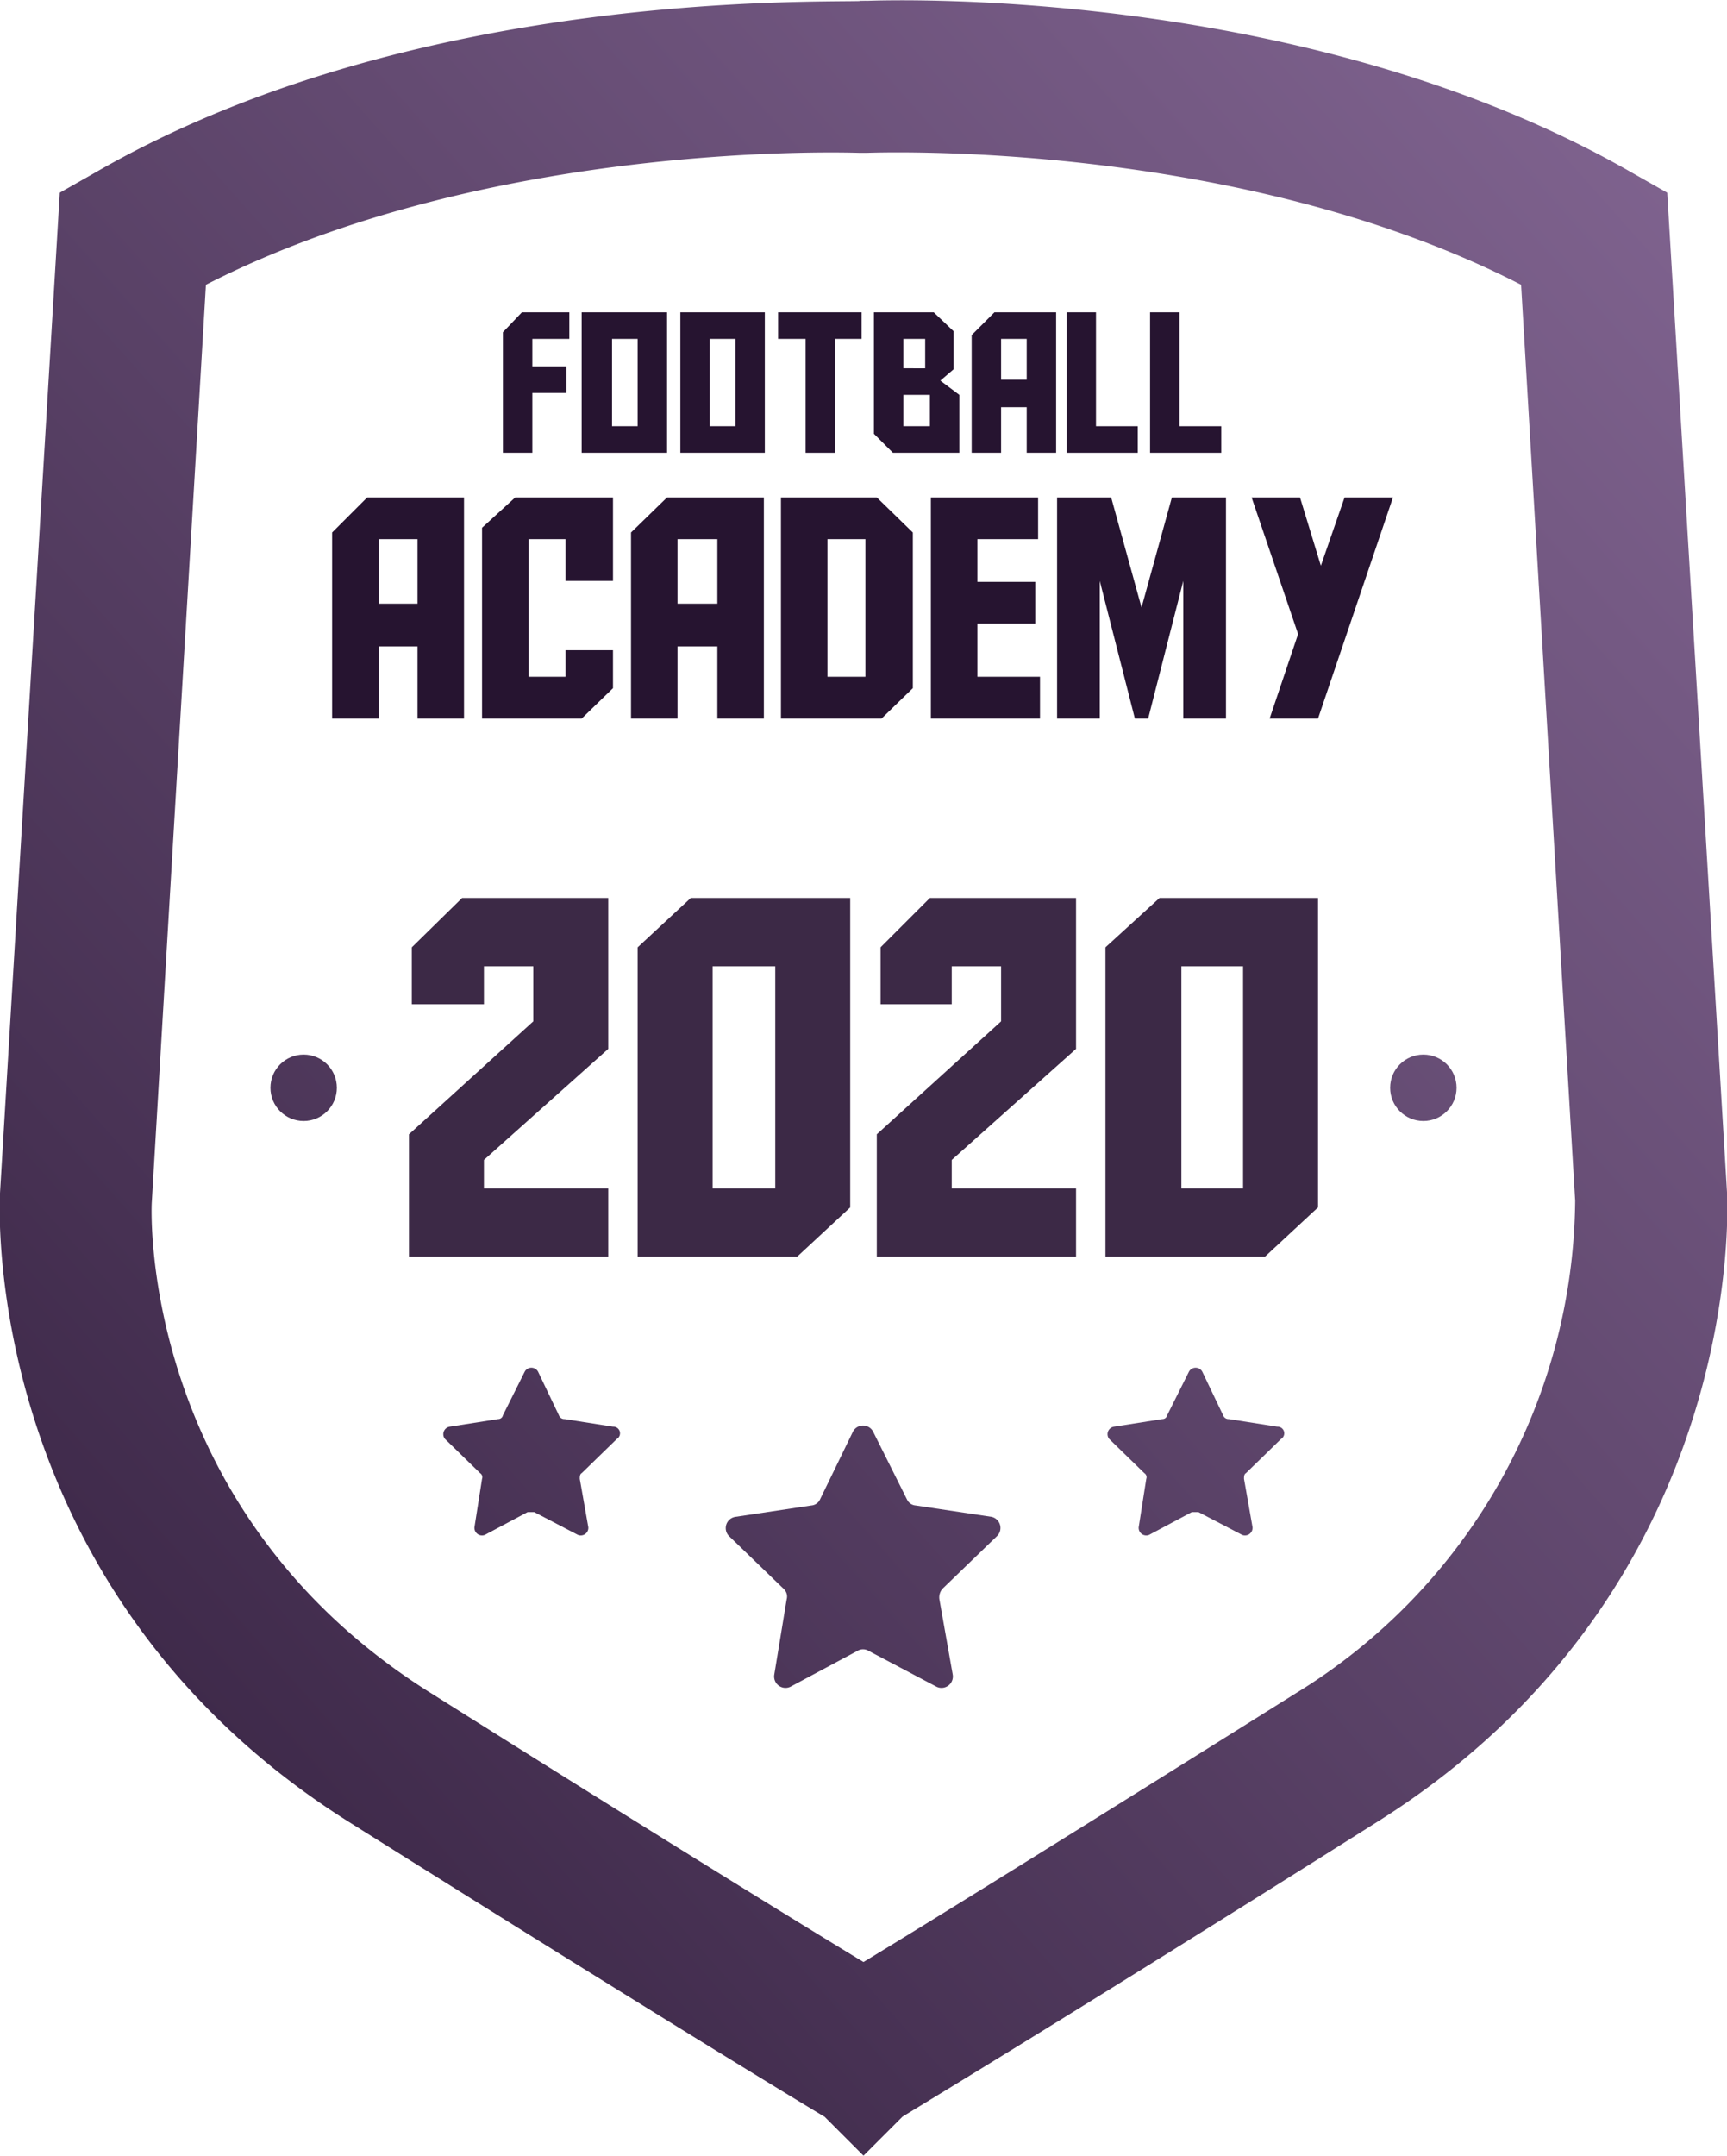 <svg id="Layer_1" data-name="Layer 1" xmlns="http://www.w3.org/2000/svg" xmlns:xlink="http://www.w3.org/1999/xlink" viewBox="0 0 182 227.1"><defs><style>.cls-1{fill:url(#linear-gradient);}.cls-2{fill:url(#linear-gradient-2);}.cls-3{fill:url(#linear-gradient-3);}.cls-4{fill:url(#linear-gradient-4);}.cls-5{fill:url(#linear-gradient-5);}.cls-6{fill:#261430;}.cls-7{fill:#3c2946;}.cls-8{fill:url(#linear-gradient-6);}.cls-9{fill:url(#linear-gradient-7);}</style><linearGradient id="linear-gradient" x1="-77.73" y1="190.02" x2="171.97" y2="-32.11" gradientUnits="userSpaceOnUse"><stop offset="0" stop-color="#261430"/><stop offset="1" stop-color="#856895"/></linearGradient><linearGradient id="linear-gradient-2" x1="-33.4" y1="239.86" x2="216.31" y2="17.73" xlink:href="#linear-gradient"/><linearGradient id="linear-gradient-3" x1="2.95" y1="280.72" x2="252.65" y2="58.59" xlink:href="#linear-gradient"/><linearGradient id="linear-gradient-4" x1="-18.43" y1="256.68" x2="231.27" y2="34.55" xlink:href="#linear-gradient"/><linearGradient id="linear-gradient-5" x1="12.49" y1="291.44" x2="262.19" y2="69.31" xlink:href="#linear-gradient"/><linearGradient id="linear-gradient-6" x1="-72.46" y1="207.51" x2="177.24" y2="-14.62" xlink:href="#linear-gradient"/><linearGradient id="linear-gradient-7" x1="-20.34" y1="266.11" x2="229.37" y2="43.98" xlink:href="#linear-gradient"/></defs><title>FootballAcademy</title><path class="cls-1" d="M114.9,15l-.3,8.2-.4-8.2h.7Z" transform="translate(-23.6 -14.9)"/><path class="cls-2" d="M205.6,140.5,199.3,35.2l-3.7-2.1c-33.4-19.2-76.1-18.3-81-18.1S67,13.8,33.6,33.1l-3.7,2.1L23.6,140.6c-.1,1.7-1.8,41.9,36.7,66.2,34.7,21.8,50,31,50.2,31.1l4.1,4.1,4.1-4.1c.1-.1,15.5-9.3,50.1-31.1C207.4,182.5,205.7,142.3,205.6,140.5Zm-45.3,52.7c-24.4,15.3-39.1,24.4-45.7,28.4-6.6-4-21.4-13.1-45.7-28.4-30.4-19.1-29.4-50.5-29.3-51.7l5.7-96.6C75.4,29.5,113.8,31,114.2,31h.7c.4,0,38.8-1.6,69,13.9l5.7,96.5A61.5,61.5,0,0,1,160.3,193.2Z" transform="translate(-23.6 -14.9)"/><path class="cls-3" d="M115.6,165.7l3.6,7.2a1.1,1.1,0,0,0,.9.6l8,1.2a1.2,1.2,0,0,1,.6,2l-5.8,5.6a1.4,1.4,0,0,0-.3,1.1l1.4,7.9a1.2,1.2,0,0,1-1.7,1.3l-7.2-3.8a1.1,1.1,0,0,0-1.1,0l-7.1,3.8a1.2,1.2,0,0,1-1.7-1.3l1.3-7.9a1.1,1.1,0,0,0-.3-1.1l-5.8-5.6a1.2,1.2,0,0,1,.7-2l8-1.2a1.1,1.1,0,0,0,.9-.6l3.5-7.2A1.2,1.2,0,0,1,115.6,165.7Z" transform="translate(-23.6 -14.9)"/><path class="cls-4" d="M80.3,159.4l2.2,4.6a.6.6,0,0,0,.6.4l5.1.8a.7.7,0,0,1,.4,1.3l-3.7,3.6c-.2.1-.2.4-.2.6l.9,5.1a.8.8,0,0,1-1.1.8l-4.6-2.4h-.7l-4.5,2.4a.8.8,0,0,1-1.1-.8l.8-5.1a.5.5,0,0,0-.2-.6l-3.7-3.6a.8.8,0,0,1,.5-1.3l5.1-.8a.5.5,0,0,0,.5-.4l2.3-4.6A.8.8,0,0,1,80.3,159.4Z" transform="translate(-23.6 -14.9)"/><path class="cls-5" d="M150.3,159.4l2.2,4.6a.6.6,0,0,0,.6.4l5.1.8a.7.7,0,0,1,.4,1.3l-3.7,3.6c-.2.1-.2.4-.2.6l.9,5.1a.8.8,0,0,1-1.1.8l-4.6-2.4h-.7l-4.5,2.4a.8.8,0,0,1-1.1-.8l.8-5.1a.5.5,0,0,0-.2-.6l-3.7-3.6a.8.8,0,0,1,.5-1.3l5.1-.8a.5.5,0,0,0,.5-.4l2.3-4.6A.8.8,0,0,1,150.3,159.4Z" transform="translate(-23.6 -14.9)"/><path class="cls-6" d="M79.7,56.3v6.3H76.6V49.9l2-2.1h5v2.8H79.7v2.9h3.6v2.8Z" transform="translate(-23.6 -14.9)"/><path class="cls-6" d="M84.9,47.8h9V62.6h-9Zm3.2,12h2.7V50.6H88.1Z" transform="translate(-23.6 -14.9)"/><path class="cls-6" d="M95.3,47.8h8.9V62.6H95.3Zm3.1,12h2.7V50.6H98.4Z" transform="translate(-23.6 -14.9)"/><path class="cls-6" d="M114.4,50.6h-2.8v12h-3.1v-12h-2.9V47.8h8.8Z" transform="translate(-23.6 -14.9)"/><path class="cls-6" d="M124.7,56.5v6.1h-7l-2-2V47.8H122l2.1,2v4L122.7,55Zm-3.6-2.8V50.6h-2.3v3.1Zm.5,6.1V56.5h-2.8v3.3Z" transform="translate(-23.6 -14.9)"/><path class="cls-6" d="M129.1,62.6H126V50.2l2.4-2.4h6.5V62.6h-3.1V57.8h-2.7Zm2.7-7.7V50.6h-2.7v4.3Z" transform="translate(-23.6 -14.9)"/><path class="cls-6" d="M136,62.6V47.8h3.1v12h4.4v2.8Z" transform="translate(-23.6 -14.9)"/><path class="cls-6" d="M144.8,62.6V47.8h3.1v12h4.4v2.8Z" transform="translate(-23.6 -14.9)"/><path class="cls-6" d="M63.5,90.6H58.6V71l3.7-3.7H72.5V90.6H67.6V83H63.5Zm4.1-12.1V71.7H63.5v6.8Z" transform="translate(-23.6 -14.9)"/><path class="cls-6" d="M83.2,86.2V83.4h5v4l-3.3,3.2H74.4V70.5l3.5-3.2H88.2v8.8h-5V71.7H79.3V86.2Z" transform="translate(-23.6 -14.9)"/><path class="cls-6" d="M95,90.6H90.1V71l3.8-3.7h10.2V90.6H99.2V83H95Zm4.2-12.1V71.7H95v6.8Z" transform="translate(-23.6 -14.9)"/><path class="cls-6" d="M105.9,67.3H116l3.8,3.7V87.4l-3.3,3.2H105.9Zm8.9,18.9V71.7h-4V86.2Z" transform="translate(-23.6 -14.9)"/><path class="cls-6" d="M121.7,67.3H133v4.4h-6.4v4.5h6.1v4.4h-6.1v5.6h6.6v4.4H121.7Z" transform="translate(-23.6 -14.9)"/><path class="cls-6" d="M147.1,67.3h5.7V90.6h-4.5V76.1l-3.7,14.5h-1.4l-3.7-14.5V90.6H135V67.3h5.7l3.2,11.6Z" transform="translate(-23.6 -14.9)"/><path class="cls-6" d="M165.3,67.3h5.1l-7.9,23.3h-5.1l3-8.9-4.9-14.4h5.1l2.2,7.2Z" transform="translate(-23.6 -14.9)"/><path class="cls-7" d="M87.7,147.3h-21V134.4l13.1-11.9v-5.8H74.6v4H67v-6l5.3-5.2H87.7v15.9L74.6,137.1v3H87.7Z" transform="translate(-23.6 -14.9)"/><path class="cls-7" d="M113.2,142.1l-5.6,5.2H90.8V114.7l5.6-5.2h16.8ZM98.7,116.7v23.4h6.6V116.7Z" transform="translate(-23.6 -14.9)"/><path class="cls-7" d="M137,147.3H116V134.4l13.1-11.9v-5.8h-5.2v4h-7.5v-6l5.2-5.2H137v15.9l-13.1,11.7v3H137Z" transform="translate(-23.6 -14.9)"/><path class="cls-7" d="M162.5,142.1l-5.6,5.2H140.1V114.7l5.7-5.2h16.7Zm-14.4-25.4v23.4h6.5V116.7Z" transform="translate(-23.6 -14.9)"/><circle class="cls-8" cx="32" cy="114.6" r="3.5"/><circle class="cls-9" cx="150" cy="114.6" r="3.5"/></svg>
